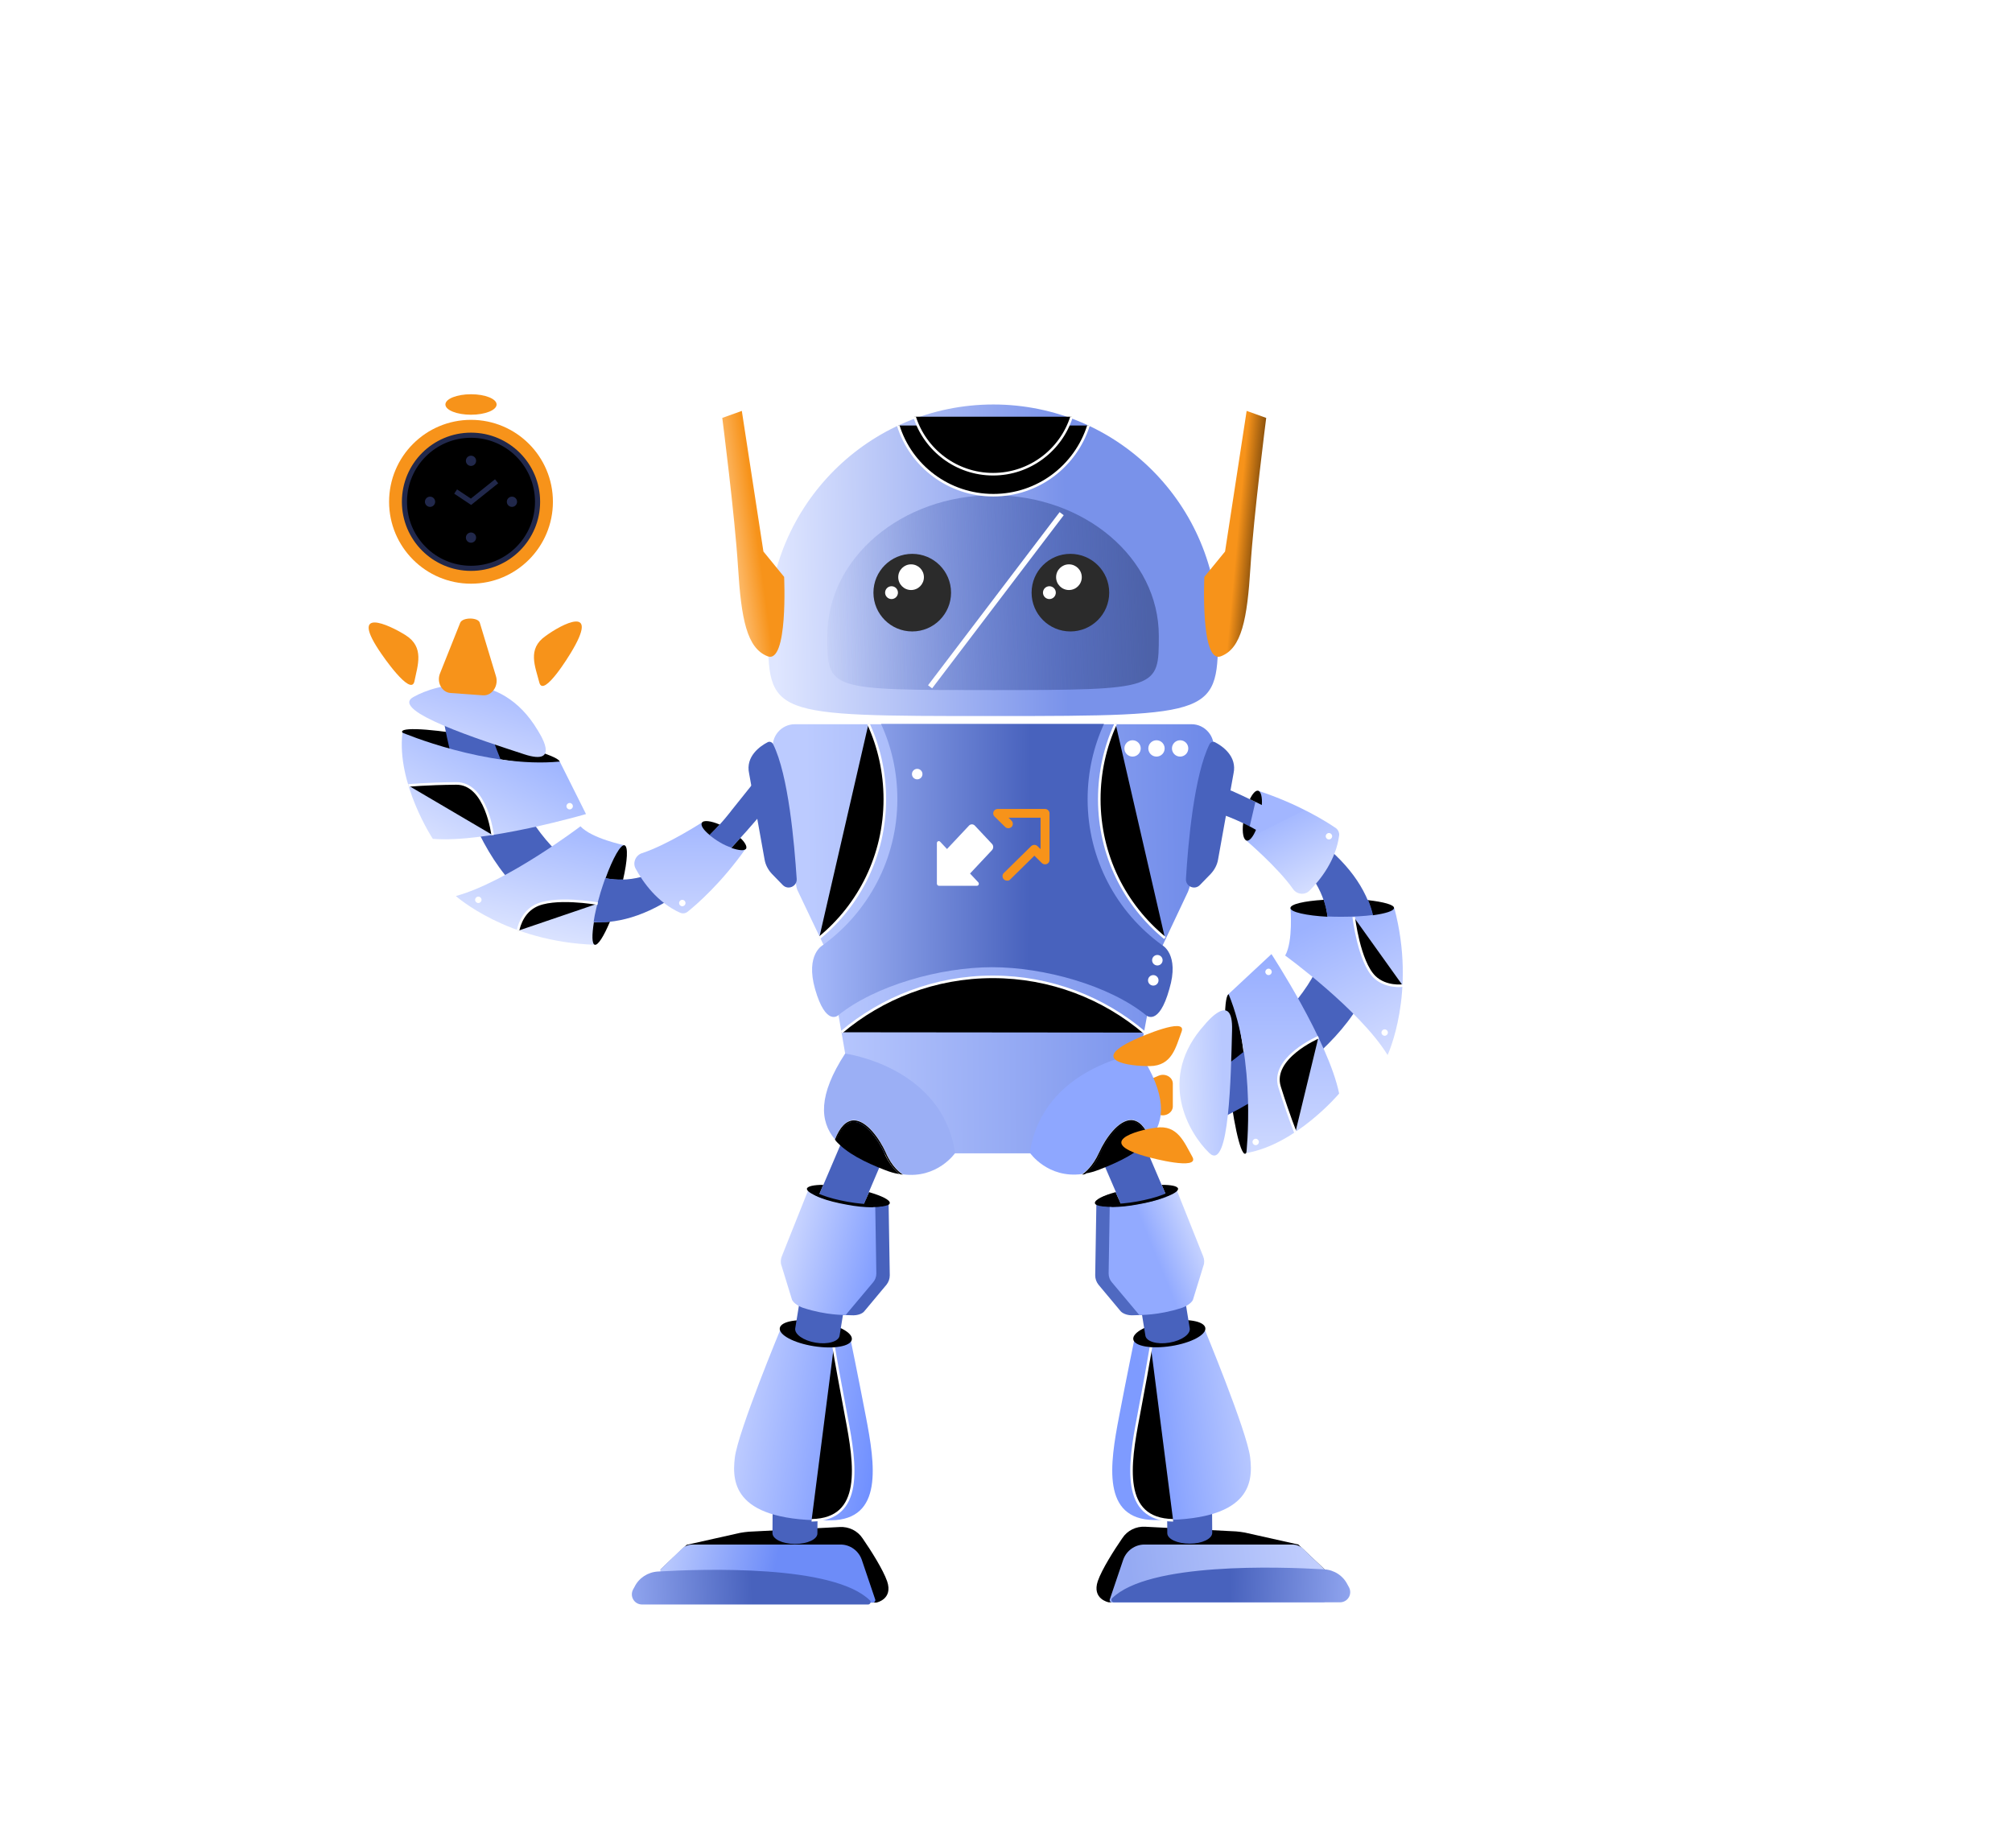 <svg width="393" height="361" viewBox="0 0 393 361" xmlns="http://www.w3.org/2000/svg">
<path d="M237.92 122.928C237.92 139.565 237.92 139.85 193.975 139.85C150.03 139.85 150.03 139.85 150.03 122.928C150.087 98.657 169.751 79 194.032 79C218.313 79 237.92 98.657 237.92 122.928Z" fill="url(#paint0_linear_216_3967)"/>
<path d="M226.35 124.182C226.35 134.551 226.35 134.779 193.975 134.779C161.6 134.779 161.6 134.779 161.6 124.182C161.6 109.026 176.078 96.719 193.975 96.719C211.872 96.719 226.35 109.026 226.35 124.182Z" fill="url(#paint1_linear_216_3967)"/>
<path d="M212.613 83.102C210.106 91.022 202.753 96.719 194.032 96.719C185.312 96.719 177.902 91.022 175.451 83.102" stroke="white" stroke-width="0.5" stroke-miterlimit="10"/>
<path d="M209.308 81.393C207.256 87.888 201.157 92.617 193.975 92.617C186.793 92.617 180.695 87.888 178.643 81.393" stroke="white" stroke-width="0.5" stroke-miterlimit="10"/>
<g filter="url(#filter0_f_216_3967)">
<line y1="-0.5" x2="42.483" y2="-0.5" transform="matrix(-0.605 0.796 -0.799 -0.602 206.973 100.023)" stroke="white"/>
</g>
<path d="M178.187 123.327C182.374 123.327 185.768 119.935 185.768 115.749C185.768 111.564 182.374 108.172 178.187 108.172C174 108.172 170.606 111.564 170.606 115.749C170.606 119.935 174 123.327 178.187 123.327Z" fill="#2B2B2B"/>
<path d="M177.959 115.237C179.344 115.237 180.467 114.114 180.467 112.73C180.467 111.345 179.344 110.223 177.959 110.223C176.574 110.223 175.451 111.345 175.451 112.73C175.451 114.114 176.574 115.237 177.959 115.237Z" fill="white"/>
<path d="M174.14 117.003C174.832 117.003 175.394 116.442 175.394 115.749C175.394 115.057 174.832 114.496 174.14 114.496C173.447 114.496 172.886 115.057 172.886 115.749C172.886 116.442 173.447 117.003 174.14 117.003Z" fill="white"/>
<path class="hlfill" d="M229.086 211.64V216.084C229.086 217.281 227.718 218.135 226.464 217.736L218.427 215.058C217.629 214.774 217.572 213.805 218.37 213.52L226.293 210.102C227.604 209.532 229.086 210.386 229.086 211.64Z" fill="#F7931A"/>
<path d="M209.08 123.327C213.266 123.327 216.66 119.935 216.66 115.749C216.66 111.564 213.266 108.172 209.08 108.172C204.893 108.172 201.499 111.564 201.499 115.749C201.499 119.935 204.893 123.327 209.08 123.327Z" fill="#2B2B2B"/>
<path d="M208.795 115.237C210.18 115.237 211.302 114.114 211.302 112.73C211.302 111.345 210.18 110.223 208.795 110.223C207.41 110.223 206.287 111.345 206.287 112.73C206.287 114.114 207.41 115.237 208.795 115.237Z" fill="white"/>
<path d="M204.976 117.003C205.668 117.003 206.23 116.442 206.23 115.749C206.23 115.057 205.668 114.496 204.976 114.496C204.283 114.496 203.722 115.057 203.722 115.749C203.722 116.442 204.283 117.003 204.976 117.003Z" fill="white"/>
<path d="M171.176 313C171.176 313 174.482 312.373 173.285 308.841C172.487 306.562 170.15 302.858 168.497 300.465C167.528 298.984 165.818 298.129 163.994 298.243L146.268 299.155C145.698 299.212 145.128 299.269 144.558 299.383L134.128 301.719L128.998 306.562L144.615 313H171.176V313Z" fill="black"/>
<path d="M170.948 312.373L168.326 304.624C167.699 302.858 166.046 301.662 164.165 301.662H135.324C134.527 301.662 133.729 301.947 133.159 302.516L128.998 306.505C128.998 306.505 128.998 306.505 128.998 306.562V312.943C128.998 312.943 128.998 313 129.055 313H170.549C170.834 313 171.062 312.658 170.948 312.373Z" fill="url(#paint2_linear_216_3967)"/>
<path d="M155.388 280.011C152.937 280.011 150.999 280.923 150.999 282.062L150.885 299.44C150.885 300.579 152.823 301.548 155.274 301.548C157.725 301.548 159.663 300.636 159.663 299.497L159.777 282.119C159.777 280.98 157.839 280.011 155.388 280.011Z" fill="#4862BD"/>
<path d="M152.595 259.272C152.595 259.272 144.159 279.555 143.532 284.683C142.905 289.811 143.532 297.275 162.341 296.933C172.544 296.762 170.948 286.107 169.124 276.649C167.585 268.616 166.103 261.437 166.103 261.437" fill="url(#paint3_linear_216_3967)"/>
<path d="M158.523 296.933C168.725 296.762 167.129 286.107 165.305 276.649C164.222 270.895 163.253 265.596 162.854 263.146" stroke="white" stroke-width="0.5" stroke-miterlimit="10"/>
<path d="M166.387 261.619C166.599 260.282 163.62 258.7 159.733 258.084C155.847 257.469 152.525 258.053 152.313 259.389C152.101 260.726 155.08 262.308 158.966 262.924C162.853 263.539 166.175 262.955 166.387 261.619Z" fill="black"/>
<path d="M162.797 240.868C160.404 240.47 158.295 241.096 158.124 242.236L155.331 259.443C155.16 260.582 156.927 261.836 159.321 262.234C161.714 262.633 163.823 262.007 163.994 260.867L166.787 243.66C167.015 242.521 165.191 241.267 162.797 240.868Z" fill="#4862BD"/>
<path d="M165.818 219.73L158.979 235.741C158.523 236.823 159.948 238.419 162.17 239.387C164.393 240.356 166.559 240.242 167.015 239.159L172.886 225.371C172.886 225.371 170.948 221.269 168.44 219.56C167.528 218.933 166.673 218.762 166.16 219.047C166.046 219.218 165.875 219.673 165.818 219.73Z" fill="#4862BD"/>
<path d="M166.217 256.879L164.507 256.822L154.989 246.623L160.517 232.721L173.57 235.114L173.798 249.073C173.798 249.757 173.57 250.383 173.171 250.896L168.839 256.081C168.554 256.48 167.642 256.993 166.217 256.879Z" fill="#4862BD"/>
<path d="M165.191 256.822C165.191 256.822 161.487 256.936 156.927 255.454C156.186 255.226 154.989 254.543 154.704 253.859L152.652 247.193C152.424 246.623 152.481 245.939 152.709 245.37L157.896 232.379L170.948 234.772L171.176 248.731C171.176 249.358 170.948 249.985 170.549 250.44L165.191 256.822Z" fill="url(#paint4_linear_216_3967)"/>
<path d="M157.611 232.151C157.554 232.607 158.409 233.177 159.834 233.69L160.803 231.411C158.922 231.411 157.725 231.695 157.611 232.151Z" fill="black"/>
<path d="M169.751 232.835L168.554 235.57C171.518 235.855 173.684 235.627 173.798 235C173.912 234.373 172.259 233.576 169.751 232.835Z" fill="black"/>
<path d="M165.989 231.98C164.051 231.638 162.227 231.468 160.803 231.468L159.834 233.747C161.259 234.259 163.196 234.829 165.419 235.171C166.502 235.342 167.585 235.513 168.554 235.57L169.751 232.835C168.668 232.55 167.357 232.208 165.989 231.98Z" fill="#4862BD"/>
<path d="M170.321 235.798C168.953 235.798 167.186 235.627 165.419 235.285C163.481 234.943 161.657 234.487 160.347 233.974C158.808 233.405 158.124 232.835 158.238 232.265C158.352 231.752 158.751 231.752 160.176 231.638L160.461 231.98C159.15 232.037 158.808 232.322 158.808 232.379C158.808 232.436 159.093 232.835 160.574 233.405C161.885 233.917 163.652 234.373 165.533 234.715C167.471 235.057 169.238 235.228 170.663 235.171C172.259 235.114 172.658 234.829 172.658 234.772C172.658 234.715 172.373 234.259 170.834 233.69L171.176 233.405C172.772 233.974 173.342 234.316 173.228 234.886C173.114 235.456 172.316 235.741 170.663 235.741C170.549 235.798 170.435 235.798 170.321 235.798Z" fill="#010202"/>
<path d="M169.582 313.372H125.409C123.927 313.372 122.958 311.834 123.642 310.467L123.927 309.954C124.782 308.187 126.549 307.048 128.487 306.934C137.435 306.421 162.799 305.567 169.924 312.575C170.209 312.859 169.981 313.372 169.582 313.372Z" fill="url(#paint5_linear_216_3967)"/>
<path d="M216.546 312.943C216.546 312.943 213.24 312.316 214.437 308.784C215.235 306.505 217.572 302.801 219.225 300.408C220.194 298.927 221.904 298.072 223.728 298.186L241.454 299.098C242.024 299.155 242.594 299.212 243.164 299.326L253.595 301.662L258.725 306.505L243.107 312.943H216.546V312.943Z" fill="black"/>
<path d="M216.774 312.373L219.396 304.624C220.023 302.858 221.676 301.662 223.557 301.662H252.398C253.196 301.662 253.994 301.947 254.564 302.516L258.725 306.505C258.725 306.505 258.725 306.505 258.725 306.562V312.943C258.725 312.943 258.725 313 258.668 313H217.173C216.888 312.943 216.66 312.658 216.774 312.373Z" fill="url(#paint6_linear_216_3967)"/>
<path d="M217.572 312.943H261.745C263.227 312.943 264.196 311.405 263.512 310.037L263.227 309.525C262.372 307.758 260.606 306.619 258.668 306.505C249.719 305.992 224.355 305.137 217.23 312.145C216.945 312.43 217.173 312.943 217.572 312.943Z" fill="url(#paint7_linear_216_3967)"/>
<path d="M232.278 279.954C234.729 279.954 236.667 280.866 236.667 282.005L236.781 299.383C236.781 300.522 234.843 301.491 232.392 301.491C229.941 301.491 228.003 300.579 228.003 299.44L227.889 282.062C227.889 280.923 229.884 280.011 232.278 279.954Z" fill="#4862BD"/>
<path d="M235.128 259.215C235.128 259.215 243.563 279.498 244.19 284.626C244.817 289.754 244.19 297.218 225.381 296.876C215.178 296.705 216.774 286.05 218.598 276.592C220.137 268.559 221.619 261.38 221.619 261.38" fill="url(#paint8_linear_216_3967)"/>
<path d="M229.143 296.933C218.94 296.762 220.536 286.107 222.36 276.649C223.443 270.895 224.412 265.596 224.811 263.146" stroke="white" stroke-width="0.5" stroke-miterlimit="10"/>
<path d="M228.783 262.894C232.669 262.279 235.648 260.696 235.436 259.36C235.225 258.023 231.902 257.439 228.016 258.055C224.129 258.67 221.15 260.253 221.362 261.589C221.574 262.925 224.896 263.51 228.783 262.894Z" fill="black"/>
<path d="M224.925 240.868C227.319 240.47 229.428 241.096 229.599 242.236L232.392 259.443C232.563 260.582 230.796 261.836 228.402 262.234C226.008 262.633 223.899 262.007 223.728 260.867L220.935 243.66C220.707 242.464 222.531 241.267 224.925 240.868Z" fill="#4862BD"/>
<path d="M221.904 219.73L228.744 235.741C229.2 236.823 227.775 238.419 225.552 239.387C223.329 240.356 221.163 240.242 220.707 239.159L214.779 225.428C214.779 225.428 216.717 221.326 219.225 219.617C220.137 218.99 220.992 218.819 221.505 219.104C221.619 219.218 221.847 219.617 221.904 219.73Z" fill="#4862BD"/>
<path d="M221.505 256.879L223.215 256.822L232.734 246.623L227.205 232.721L214.152 235.114L213.924 249.073C213.924 249.757 214.152 250.383 214.551 250.896L218.883 256.081C219.168 256.423 220.08 256.993 221.505 256.879Z" fill="#4F69C1"/>
<path d="M222.531 256.822C222.531 256.822 226.236 256.936 230.796 255.454C231.537 255.226 232.734 254.543 233.019 253.859L235.071 247.193C235.299 246.623 235.242 245.939 235.014 245.37L229.827 232.379L216.774 234.772L216.546 248.731C216.546 249.358 216.774 249.985 217.173 250.44L222.531 256.822Z" fill="url(#paint9_linear_216_3967)"/>
<path d="M230.112 232.151C230.169 232.607 229.314 233.177 227.889 233.69L226.92 231.411C228.744 231.411 229.998 231.638 230.112 232.151Z" fill="black"/>
<path d="M217.914 232.835L219.111 235.57C216.147 235.855 213.981 235.627 213.867 235C213.753 234.373 215.406 233.519 217.914 232.835Z" fill="black"/>
<path d="M221.733 231.98C223.671 231.638 225.495 231.468 226.92 231.468L227.889 233.747C226.464 234.259 224.526 234.829 222.303 235.171C221.22 235.342 220.137 235.513 219.168 235.57L217.914 232.835C219.054 232.493 220.308 232.208 221.733 231.98Z" fill="#4862BD"/>
<path d="M217.344 235.741C218.712 235.741 220.479 235.57 222.246 235.228C224.184 234.886 226.008 234.43 227.319 233.917C228.858 233.348 229.542 232.778 229.428 232.208C229.314 231.695 228.915 231.695 227.49 231.581L227.205 231.923C228.516 231.98 228.858 232.265 228.858 232.322C228.858 232.379 228.573 232.778 227.091 233.348C225.78 233.86 224.013 234.316 222.132 234.658C220.194 235 218.427 235.171 217.002 235.114C215.406 235.057 215.007 234.772 215.007 234.715C215.007 234.658 215.292 234.202 216.831 233.633L216.489 233.348C214.893 233.917 214.323 234.259 214.437 234.829C214.551 235.399 215.349 235.684 217.002 235.684C217.173 235.741 217.287 235.741 217.344 235.741Z" fill="#010202"/>
<path d="M243.201 225.343C244.172 225.245 244.252 218.186 243.38 209.577C242.509 200.968 241.015 194.068 240.044 194.166C239.073 194.264 238.993 201.323 239.864 209.933C240.736 218.542 242.23 225.441 243.201 225.343Z" fill="black"/>
<path d="M243.107 158.994C242.993 159.621 242.879 160.191 242.822 160.76C243.563 161.102 244.418 161.558 245.33 162.071C245.615 161.387 245.9 160.59 246.071 159.678C246.242 158.823 246.356 158.026 246.413 157.285C245.672 156.886 244.874 156.487 244.076 156.145C243.734 156.829 243.392 157.855 243.107 158.994Z" fill="#4862BD"/>
<path d="M239.459 159.336C239.459 159.336 285.799 175.631 237.065 209.817V219.104C237.065 219.104 267.331 205.6 268.756 186.343C269.611 175.061 263.626 164.692 240.542 154.436L237.92 153.809L237.065 158.652L239.459 159.336Z" fill="#4862BD"/>
<path d="M243.449 164.179C243.449 164.179 249.605 169.421 252.569 173.637C253.31 174.719 254.906 174.89 255.818 173.922C257.927 171.814 260.948 167.996 261.575 163.153C261.632 162.641 261.404 162.128 261.005 161.786C259.181 160.532 253.709 157.057 245.729 154.436L243.449 164.179Z" fill="url(#paint10_linear_216_3967)"/>
<path d="M246.47 157.228C246.584 155.69 246.299 154.55 245.729 154.436C245.273 154.322 244.646 155.006 244.133 156.088C244.931 156.487 245.729 156.829 246.47 157.228Z" fill="black"/>
<path d="M243.506 164.179C244.076 164.293 244.76 163.438 245.33 162.071C244.418 161.558 243.563 161.102 242.822 160.76C242.594 162.641 242.879 164.008 243.506 164.179Z" fill="black"/>
<path d="M252.056 177.34C252.056 177.34 252.626 183.836 251.03 186.627C251.03 186.627 265.564 197.168 271.036 206.056C271.036 206.056 276.736 193.92 272.347 177.34H252.056Z" fill="url(#paint11_linear_216_3967)"/>
<path d="M252.056 177.34C252.056 178.138 255.134 178.822 259.295 179.05C259.181 177.91 258.896 176.771 258.554 175.745C254.735 175.973 252.056 176.6 252.056 177.34Z" fill="black"/>
<path d="M267.16 175.802C267.559 176.771 267.901 177.739 268.129 178.765C270.637 178.423 272.29 177.91 272.29 177.34C272.347 176.714 270.238 176.144 267.16 175.802Z" fill="black"/>
<path d="M262.201 175.574C260.891 175.574 259.694 175.631 258.554 175.688C258.896 176.771 259.181 177.853 259.295 178.993C260.207 179.05 261.175 179.05 262.201 179.05C264.424 179.05 266.476 178.936 268.186 178.708C267.958 177.739 267.616 176.714 267.217 175.745C265.678 175.688 263.968 175.574 262.201 175.574Z" fill="#4862BD"/>
<path d="M248.351 186.343C248.351 186.343 259.466 203.321 261.574 213.577C261.574 213.577 253.253 223.491 243.449 225.2C243.449 225.2 245.444 207.367 239.972 194.148L248.351 186.343Z" fill="url(#paint12_linear_216_3967)"/>
<path d="M235.356 200.074C235.584 199.789 240.884 193.351 240.656 201.213C240.428 209.988 240.143 228.961 236.211 225.2C232.278 221.44 225.78 210.614 235.356 200.074Z" fill="url(#paint13_linear_216_3967)"/>
<path d="M259.58 163.951C259.926 163.951 260.207 163.671 260.207 163.324C260.207 162.978 259.926 162.698 259.58 162.698C259.233 162.698 258.953 162.978 258.953 163.324C258.953 163.671 259.233 163.951 259.58 163.951Z" fill="white"/>
<path d="M270.466 202.296C270.812 202.296 271.093 202.015 271.093 201.669C271.093 201.323 270.812 201.042 270.466 201.042C270.12 201.042 269.839 201.323 269.839 201.669C269.839 202.015 270.12 202.296 270.466 202.296Z" fill="white"/>
<path d="M247.781 190.445C248.127 190.445 248.408 190.164 248.408 189.818C248.408 189.472 248.127 189.191 247.781 189.191C247.435 189.191 247.154 189.472 247.154 189.818C247.154 190.164 247.435 190.445 247.781 190.445Z" fill="white"/>
<path d="M245.273 223.662C245.619 223.662 245.9 223.381 245.9 223.035C245.9 222.689 245.619 222.408 245.273 222.408C244.927 222.408 244.646 222.689 244.646 223.035C244.646 223.381 244.927 223.662 245.273 223.662Z" fill="white"/>
<path d="M264.424 179.107C264.424 179.107 265.45 187.824 268.471 190.787C270.694 192.952 274 192.496 274 192.496" stroke="white" stroke-width="0.5" stroke-miterlimit="10"/>
<path d="M257.528 202.581C257.528 202.581 248.123 206.626 249.947 212.324C251.714 217.964 253.025 221.155 253.025 221.155" stroke="white" stroke-width="0.5" stroke-miterlimit="10"/>
<path d="M232.449 172.782C232.392 173.238 232.221 173.694 232.05 174.15L226.293 186.343L221.904 209.931L207.826 225.257H194.032H180.182L165.761 209.646L161.714 186.343L155.901 174.15C155.673 173.751 155.559 173.295 155.502 172.782L150.999 146.516C150.543 143.839 152.595 141.446 155.274 141.446H232.734C235.413 141.446 237.464 143.896 237.008 146.516L232.449 172.782Z" fill="url(#paint14_linear_216_3967)"/>
<path d="M226.977 184.576C218.142 178.195 212.442 167.825 212.442 156.088C212.442 150.847 213.582 145.89 215.634 141.389H193.861H172.088C174.14 145.833 175.28 150.847 175.28 156.088C175.28 167.825 169.523 178.195 160.745 184.576C160.745 184.576 157.269 186.343 159.207 193.18C161.315 200.53 163.709 198.307 163.709 198.307C171.005 192.439 183.716 188.906 193.804 188.906C203.893 188.906 216.66 192.439 223.899 198.307C223.899 198.307 226.35 200.53 228.402 193.18C230.454 186.343 226.977 184.576 226.977 184.576Z" fill="url(#paint15_linear_216_3967)"/>
<path d="M223.557 201.669C215.577 194.889 205.204 190.787 193.918 190.787C182.633 190.787 172.316 194.889 164.336 201.612" stroke="white" stroke-width="0.5" stroke-miterlimit="10"/>
<path d="M217.914 141.389C215.862 145.833 214.722 150.847 214.722 156.088C214.722 167.028 219.681 176.771 227.547 183.209" stroke="white" stroke-width="0.5" stroke-miterlimit="10"/>
<path d="M169.637 141.389C171.689 145.833 172.829 150.847 172.829 156.088C172.829 167.028 167.87 176.771 160.005 183.209" stroke="white" stroke-width="0.5" stroke-miterlimit="10"/>
<path d="M230.511 147.77C231.392 147.77 232.107 147.056 232.107 146.175C232.107 145.293 231.392 144.579 230.511 144.579C229.629 144.579 228.915 145.293 228.915 146.175C228.915 147.056 229.629 147.77 230.511 147.77Z" fill="white"/>
<path d="M225.894 147.77C226.775 147.77 227.49 147.056 227.49 146.175C227.49 145.293 226.775 144.579 225.894 144.579C225.012 144.579 224.298 145.293 224.298 146.175C224.298 147.056 225.012 147.77 225.894 147.77Z" fill="white"/>
<path d="M221.22 147.77C222.101 147.77 222.816 147.056 222.816 146.175C222.816 145.293 222.101 144.579 221.22 144.579C220.339 144.579 219.624 145.293 219.624 146.175C219.624 147.056 220.339 147.77 221.22 147.77Z" fill="white"/>
<path d="M226.065 188.565C226.632 188.565 227.091 188.106 227.091 187.539C227.091 186.973 226.632 186.514 226.065 186.514C225.498 186.514 225.039 186.973 225.039 187.539C225.039 188.106 225.498 188.565 226.065 188.565Z" fill="white"/>
<path d="M225.267 192.496C225.834 192.496 226.293 192.037 226.293 191.47C226.293 190.904 225.834 190.445 225.267 190.445C224.7 190.445 224.241 190.904 224.241 191.47C224.241 192.037 224.7 192.496 225.267 192.496Z" fill="white"/>
<path d="M179.156 152.214C179.722 152.214 180.182 151.755 180.182 151.188C180.182 150.622 179.722 150.163 179.156 150.163C178.589 150.163 178.13 150.622 178.13 151.188C178.13 151.755 178.589 152.214 179.156 152.214Z" fill="white"/>
<path d="M165.077 205.771C159.777 213.919 160.119 218.99 163.082 222.522C164.051 220.072 165.248 218.819 166.73 218.762H166.787C169.295 218.762 171.917 222.522 173 225.029C174.311 227.935 175.907 229.074 176.363 229.359C183.089 230.271 186.565 225.2 186.565 225.2C184.058 208.278 165.077 205.771 165.077 205.771Z" fill="#9BAFF5"/>
<path d="M172.715 225.2C171.689 222.807 169.124 219.104 166.73 219.104H166.673C165.305 219.161 164.165 220.357 163.253 222.75L163.139 222.693C165.362 225.257 169.01 227.023 172.829 228.505C173.855 228.904 174.767 229.188 175.679 229.302C174.995 228.733 173.741 227.479 172.715 225.2Z" fill="black"/>
<path d="M173 225.086C171.86 222.522 169.295 218.819 166.787 218.819H166.73C165.248 218.876 164.051 220.129 163.082 222.579C163.139 222.636 163.139 222.636 163.196 222.693L163.31 222.75C164.222 220.357 165.362 219.161 166.73 219.104H166.787C169.181 219.104 171.689 222.864 172.772 225.2C173.798 227.536 174.995 228.733 175.736 229.302C175.793 229.302 175.85 229.302 175.907 229.359C176.078 229.359 176.249 229.416 176.363 229.416C175.907 229.131 174.254 227.992 173 225.086Z" fill="black"/>
<path d="M222.645 205.714C227.946 213.862 227.604 218.933 224.64 222.465C223.671 220.015 222.474 218.762 220.992 218.705H220.935C218.427 218.705 215.805 222.465 214.722 224.972C213.411 227.878 211.815 229.017 211.359 229.302C204.634 230.214 201.157 225.143 201.157 225.143C203.665 208.278 222.645 205.714 222.645 205.714Z" fill="#8EA7FF"/>
<path d="M214.95 225.143C215.976 222.75 218.541 218.99 220.935 218.99H220.992C222.36 219.047 223.5 220.243 224.412 222.636L224.526 222.579C222.303 225.143 218.655 226.909 214.836 228.391C213.81 228.79 212.898 229.074 211.986 229.188C212.727 228.676 213.924 227.479 214.95 225.143Z" fill="black"/>
<path d="M214.722 225.029C215.862 222.465 218.427 218.762 220.935 218.762H220.992C222.474 218.819 223.671 220.072 224.64 222.522C224.583 222.579 224.583 222.579 224.526 222.636L224.412 222.693C223.5 220.3 222.36 219.104 220.992 219.047H220.935C218.541 219.047 216.033 222.807 214.95 225.2C213.924 227.536 212.727 228.733 211.986 229.302C211.929 229.302 211.872 229.302 211.815 229.359C211.644 229.359 211.473 229.416 211.359 229.416C211.815 229.074 213.411 227.935 214.722 225.029Z" fill="black"/>
<path d="M236.267 145.32C236.495 144.921 236.951 144.75 237.35 144.978C238.775 145.719 241.682 147.713 240.941 151.074L237.92 167.882C237.749 168.908 237.236 169.877 236.495 170.674L234.387 172.839C233.361 173.922 231.537 173.124 231.651 171.643C232.05 164.806 233.247 151.359 236.267 145.32Z" fill="#4862BD"/>
<path d="M150.999 145.32C150.771 144.921 150.315 144.75 149.916 144.978C148.491 145.719 145.584 147.713 146.325 151.074L149.346 167.882C149.517 168.908 150.03 169.877 150.771 170.674L152.88 172.839C153.906 173.922 155.73 173.124 155.616 171.643C155.16 164.806 154.02 151.359 150.999 145.32Z" fill="#4862BD"/>
<path d="M109.313 148.825C109.499 147.868 102.759 145.759 94.26 144.116C85.76 142.473 78.72 141.917 78.535 142.875C78.35 143.832 85.09 145.941 93.589 147.584C102.088 149.227 109.128 149.783 109.313 148.825Z" fill="black"/>
<path d="M142.905 158.253C142.905 158.253 114.007 197.966 95.255 141.446L86.363 138.768C86.363 138.768 90.581 171.643 108.593 178.537C119.137 182.582 130.822 179.847 147.237 160.703L150.087 157.399L148.605 151.131L142.905 158.253Z" fill="#4862BD"/>
<path d="M137.091 160.646C137.091 160.646 130.309 165.034 125.407 166.629C124.153 167.028 123.526 168.509 124.153 169.649C125.578 172.27 128.371 176.258 132.817 178.252C133.33 178.48 133.843 178.423 134.299 178.081C136.008 176.714 140.91 172.497 145.755 165.603L137.091 160.646Z" fill="url(#paint16_linear_216_3967)"/>
<path d="M140.568 161.045C138.858 160.305 137.376 160.134 137.091 160.703C136.806 161.216 137.433 162.128 138.63 163.096C139.314 162.413 139.998 161.672 140.568 161.045Z" fill="black"/>
<path d="M144.617 163.666C143.99 164.35 143.42 164.977 142.85 165.603C144.332 166.116 145.472 166.23 145.757 165.717C145.928 165.261 145.472 164.464 144.617 163.666Z" fill="black"/>
<path d="M142.164 161.843C141.594 161.558 141.081 161.273 140.568 161.045C139.998 161.672 139.314 162.356 138.573 163.096C139.143 163.552 139.827 164.065 140.625 164.521C141.366 164.977 142.164 165.318 142.848 165.546C143.418 164.92 144.045 164.293 144.615 163.609C144.045 163.039 143.19 162.413 142.164 161.843Z" fill="#4862BD"/>
<path d="M121.987 165.091C121.987 165.091 115.603 163.78 113.38 161.387C113.38 161.387 99.074 172.27 89.042 175.004C89.042 175.004 99.017 183.95 116.173 184.519L121.987 165.091Z" fill="url(#paint17_linear_216_3967)"/>
<path d="M121.702 171.814C122.557 168.11 122.728 165.318 121.987 165.091C121.246 164.863 119.707 167.597 118.282 171.529C119.422 171.757 120.562 171.871 121.702 171.814Z" fill="black"/>
<path d="M116.002 180.132C115.603 182.639 115.603 184.348 116.173 184.519C116.8 184.69 117.94 182.867 119.137 180.018C118.054 180.132 117.028 180.189 116.002 180.132Z" fill="black"/>
<path d="M119.08 180.018C119.65 178.651 120.22 177.055 120.733 175.289C121.075 174.036 121.417 172.896 121.645 171.757C120.505 171.814 119.365 171.7 118.225 171.529C117.94 172.383 117.598 173.295 117.313 174.264C116.686 176.429 116.173 178.423 115.945 180.075C117.028 180.189 118.054 180.132 119.08 180.018Z" fill="#4862BD"/>
<path d="M114.463 158.994C114.463 158.994 94.97 164.692 84.54 163.837C84.54 163.837 77.415 153.012 78.612 143.098C78.612 143.098 95.141 150.106 109.334 148.739L114.463 158.994Z" fill="url(#paint18_linear_216_3967)"/>
<path d="M105.002 142.585C105.173 142.927 109.846 149.764 102.38 147.314C94.058 144.579 75.99 138.825 80.721 136.147C85.451 133.469 97.706 130.392 105.002 142.585Z" fill="url(#paint19_linear_216_3967)"/>
<path d="M133.273 176.999C133.619 176.999 133.9 176.718 133.9 176.372C133.9 176.026 133.619 175.745 133.273 175.745C132.926 175.745 132.646 176.026 132.646 176.372C132.646 176.718 132.926 176.999 133.273 176.999Z" fill="white"/>
<path d="M93.431 176.372C93.777 176.372 94.058 176.091 94.058 175.745C94.058 175.399 93.777 175.118 93.431 175.118C93.085 175.118 92.804 175.399 92.804 175.745C92.804 176.091 93.085 176.372 93.431 176.372Z" fill="white"/>
<path d="M111.271 158.083C111.618 158.083 111.898 157.802 111.898 157.456C111.898 157.11 111.618 156.829 111.271 156.829C110.925 156.829 110.644 157.11 110.644 157.456C110.644 157.802 110.925 158.083 111.271 158.083Z" fill="white"/>
<path d="M116.743 176.486C116.743 176.486 108.08 174.947 104.432 176.999C101.696 178.48 101.183 181.785 101.183 181.785" stroke="white" stroke-width="0.5" stroke-miterlimit="10"/>
<path d="M96.224 163.096C96.224 163.096 95.027 152.955 89.099 153.012C83.172 153.069 79.752 153.411 79.752 153.411" stroke="white" stroke-width="0.5" stroke-miterlimit="10"/>
<path class="hlfill" d="M222.531 202.638C222.531 202.638 231.936 198.478 230.796 201.498C229.656 204.518 228.972 208.164 224.583 208.221C220.707 208.278 211.929 207.196 222.531 202.638Z" fill="#F7931A"/>
<path class="hlfill" d="M224.526 226.055C224.526 226.055 234.444 228.733 232.905 225.941C231.309 223.149 230.055 219.617 225.78 220.243C221.961 220.756 213.411 223.149 224.526 226.055Z" fill="#F7931A"/>
<path class="hlfill" d="M94.343 135.805L88.016 135.349C86.306 135.235 85.224 133.241 85.964 131.475L89.897 121.618C90.353 120.535 93.374 120.535 93.716 121.618L96.851 131.988C97.478 133.868 96.167 135.919 94.343 135.805Z" fill="#F7931A"/>
<path class="hlfill" d="M111.442 127.6C111.442 127.6 106.142 136.432 105.344 133.298C104.546 130.164 102.95 126.746 106.541 124.239C109.619 121.96 117.427 117.801 111.442 127.6Z" fill="#F7931A"/>
<path class="hlfill" d="M74.508 127.714C74.508 127.714 80.265 136.204 80.949 133.07C81.576 129.937 82.944 126.404 79.239 124.068C75.99 122.017 67.953 118.256 74.508 127.714Z" fill="#F7931A"/>
<path class="hlfill" d="M144.9 80.253L149.118 107.716L153.165 112.673C153.165 112.673 153.963 129.765 149.916 128.17C145.869 126.575 144.786 120.877 144.159 110.792C143.532 100.708 141.081 81.621 141.081 81.621L144.9 80.253Z" fill="url(#paint20_linear_216_3967)"/>
<path class="hlfill" d="M243.506 80.253L239.288 107.716L235.242 112.673C235.242 112.673 234.444 129.765 238.49 128.17C242.537 126.632 243.62 120.877 244.247 110.792C244.874 100.708 247.325 81.621 247.325 81.621L243.506 80.253Z" fill="url(#paint21_linear_216_3967)"/>
<path class="hlfill" d="M92 114C100.837 114 108 106.837 108 98C108 89.163 100.837 82 92 82C83.163 82 76 89.163 76 98C76 106.837 83.163 114 92 114Z" fill="#F7931A"/>
<path d="M92 111C99.18 111 105 105.18 105 98C105 90.82 99.18 85 92 85C84.82 85 79 90.82 79 98C79 105.18 84.82 111 92 111Z" stroke="#21284B" stroke-miterlimit="10"/>
<path d="M97 94L92 98L89 96" stroke="#21284B" stroke-miterlimit="10"/>
<path d="M100 99C100.552 99 101 98.552 101 98C101 97.448 100.552 97 100 97C99.448 97 99 97.448 99 98C99 98.552 99.448 99 100 99Z" fill="#21284B"/>
<path d="M84 99C84.552 99 85 98.552 85 98C85 97.448 84.552 97 84 97C83.448 97 83 97.448 83 98C83 98.552 83.448 99 84 99Z" fill="#21284B"/>
<path d="M92 91C92.552 91 93 90.552 93 90C93 89.448 92.552 89 92 89C91.448 89 91 89.448 91 90C91 90.552 91.448 91 92 91Z" fill="#21284B"/>
<path d="M92 106C92.552 106 93 105.552 93 105C93 104.448 92.552 104 92 104C91.448 104 91 104.448 91 105C91 105.552 91.448 106 92 106Z" fill="#21284B"/>
<path class="hlfill" d="M97 79C97 80.105 94.761 81 92 81C89.239 81 87 80.105 87 79C87 77.895 89.239 77 92 77C94.761 77 97 77.895 97 79Z" fill="#F7931A"/>
<path class="hlfill" d="M197.318 171.771L202.043 167.126L203.512 168.571C203.754 168.809 204.144 168.882 204.461 168.754C204.795 168.626 205 168.315 205 167.949V158.86C205 158.384 204.609 158 204.126 158H194.882C194.528 158 194.212 158.201 194.063 158.53C193.933 158.86 194.008 159.225 194.249 159.463L196.333 161.511C196.667 161.841 197.225 161.841 197.579 161.511C197.914 161.182 197.914 160.634 197.579 160.286L196.984 159.701H203.252V165.846L202.656 165.261C202.322 164.931 201.764 164.931 201.41 165.261L196.072 170.509C195.737 170.839 195.737 171.387 196.072 171.735C196.24 171.899 196.463 171.991 196.686 171.991C196.928 172.027 197.151 171.954 197.318 171.771Z" fill="#F7931A"/>
<path d="M193.765 164.821L192.088 163.036L190.412 161.25C190.261 161.089 190.043 161 189.841 161C189.64 161 189.422 161.089 189.271 161.25L187.125 163.536L184.979 165.821L184.308 165.107L183.637 164.393C183.52 164.268 183.369 164.25 183.235 164.304C183.101 164.357 183 164.482 183 164.661V172.589C183 172.696 183.05 172.804 183.117 172.875C183.184 172.946 183.285 173 183.386 173H190.831C190.998 173 191.116 172.893 191.166 172.75C191.216 172.607 191.2 172.446 191.082 172.321L190.277 171.464L189.473 170.607L191.619 168.321L193.765 166.036C193.916 165.875 194 165.643 194 165.429C194 165.196 193.916 164.982 193.765 164.821Z" fill="white"/>
<defs>
<filter id="filter0_f_216_3967" x="172.264" y="91.023" width="44.508" height="52.422" filterUnits="userSpaceOnUse" color-interpolation-filters="sRGB">
<feFlood flood-opacity="0" result="BackgroundImageFix"/>
<feBlend mode="normal" in="SourceGraphic" in2="BackgroundImageFix" result="shape"/>
<feGaussianBlur stdDeviation="4.5" result="effect1_foregroundBlur_216_3967"/>
</filter>
<linearGradient id="paint0_linear_216_3967" x1="151.882" y1="141.156" x2="208.809" y2="140.234" gradientUnits="userSpaceOnUse">
<stop stop-color="#DFE6FF"/>
<stop offset="1" stop-color="#7992EA"/>
</linearGradient>
<linearGradient id="paint1_linear_216_3967" x1="224.418" y1="128.816" x2="158.31" y2="131.122" gradientUnits="userSpaceOnUse">
<stop stop-color="#4D62A9"/>
<stop offset="1" stop-color="#4863BD" stop-opacity="0"/>
<stop offset="1" stop-color="#ADBFFF"/>
</linearGradient>
<linearGradient id="paint2_linear_216_3967" x1="124.336" y1="307.516" x2="149.978" y2="313.047" gradientUnits="userSpaceOnUse">
<stop stop-color="#CBD7FF"/>
<stop offset="1" stop-color="#6D8CF8"/>
</linearGradient>
<linearGradient id="paint3_linear_216_3967" x1="140.864" y1="278.266" x2="180.794" y2="285.181" gradientUnits="userSpaceOnUse">
<stop stop-color="#C7D3FF"/>
<stop offset="1" stop-color="#557BFF"/>
</linearGradient>
<linearGradient id="paint4_linear_216_3967" x1="178.968" y1="258.156" x2="148.226" y2="250.321" gradientUnits="userSpaceOnUse">
<stop stop-color="#5A7FFF"/>
<stop offset="1" stop-color="#D8E0FF"/>
</linearGradient>
<linearGradient id="paint5_linear_216_3967" x1="146.735" y1="306.602" x2="115.45" y2="307.957" gradientUnits="userSpaceOnUse">
<stop stop-color="#4862BD"/>
<stop offset="1" stop-color="#A7BAFF"/>
</linearGradient>
<linearGradient id="paint6_linear_216_3967" x1="221.205" y1="310.715" x2="262.058" y2="305.643" gradientUnits="userSpaceOnUse">
<stop stop-color="#95AAF3"/>
<stop offset="1" stop-color="#C7D3FF"/>
</linearGradient>
<linearGradient id="paint7_linear_216_3967" x1="240.419" y1="306.172" x2="271.704" y2="307.528" gradientUnits="userSpaceOnUse">
<stop stop-color="#4862BD"/>
<stop offset="1" stop-color="#A7BAFF"/>
</linearGradient>
<linearGradient id="paint8_linear_216_3967" x1="224.877" y1="285.578" x2="262.058" y2="280.506" gradientUnits="userSpaceOnUse">
<stop stop-color="#7E9BFF"/>
<stop offset="1" stop-color="#EDF1FF"/>
</linearGradient>
<linearGradient id="paint9_linear_216_3967" x1="221.664" y1="235.305" x2="238.628" y2="228.396" gradientUnits="userSpaceOnUse">
<stop stop-color="#92AAFF"/>
<stop offset="1" stop-color="white"/>
</linearGradient>
<linearGradient id="paint10_linear_216_3967" x1="249.668" y1="160.809" x2="258.328" y2="178.207" gradientUnits="userSpaceOnUse">
<stop stop-color="#A2B6FF"/>
<stop offset="0" stop-color="#A5B9FF"/>
<stop offset="1" stop-color="#E4EAFF"/>
</linearGradient>
<linearGradient id="paint11_linear_216_3967" x1="262.519" y1="177.34" x2="277.109" y2="206.108" gradientUnits="userSpaceOnUse">
<stop stop-color="#9CB2FF"/>
<stop offset="1" stop-color="#D8E0FF"/>
</linearGradient>
<linearGradient id="paint12_linear_216_3967" x1="250.773" y1="186.343" x2="250.773" y2="225.2" gradientUnits="userSpaceOnUse">
<stop stop-color="#96ADFF"/>
<stop offset="1" stop-color="#CDD8FF"/>
</linearGradient>
<linearGradient id="paint13_linear_216_3967" x1="239.568" y1="226.164" x2="227.632" y2="226.625" gradientUnits="userSpaceOnUse">
<stop stop-color="#B8C8FF"/>
<stop offset="1" stop-color="#E3EAFF"/>
</linearGradient>
<linearGradient id="paint14_linear_216_3967" x1="157.85" y1="188.23" x2="234.977" y2="187.308" gradientUnits="userSpaceOnUse">
<stop stop-color="#BCCBFF"/>
<stop offset="1" stop-color="#708BE9"/>
</linearGradient>
<linearGradient id="paint15_linear_216_3967" x1="226.714" y1="199.199" x2="155.555" y2="198.738" gradientUnits="userSpaceOnUse">
<stop offset="0.362" stop-color="#4862BD"/>
<stop offset="1" stop-color="#ACBFFF"/>
</linearGradient>
<linearGradient id="paint16_linear_216_3967" x1="134.831" y1="160.646" x2="134.831" y2="178.389" gradientUnits="userSpaceOnUse">
<stop stop-color="#A4B8FF"/>
<stop offset="1" stop-color="#C6D2FF"/>
</linearGradient>
<linearGradient id="paint17_linear_216_3967" x1="105.515" y1="161.387" x2="100.507" y2="184.127" gradientUnits="userSpaceOnUse">
<stop stop-color="#A7BBFF"/>
<stop offset="1" stop-color="#E0E7FF"/>
</linearGradient>
<linearGradient id="paint18_linear_216_3967" x1="96.47" y1="143.098" x2="85.392" y2="164.049" gradientUnits="userSpaceOnUse">
<stop stop-color="#A0B6FF"/>
<stop offset="1" stop-color="#D6DFFF"/>
</linearGradient>
<linearGradient id="paint19_linear_216_3967" x1="88.986" y1="145.27" x2="94.451" y2="128.345" gradientUnits="userSpaceOnUse">
<stop stop-color="#CAD5FF"/>
<stop offset="1" stop-color="#9FB4FF"/>
</linearGradient>
<linearGradient id="paint20_linear_216_3967" x1="150.964" y1="127.445" x2="144.078" y2="128.367" gradientUnits="userSpaceOnUse">
<stop stop-color="#F7931A"/>
<stop offset="0" stop-color="#F7931A"/>
<stop offset="0.469" stop-color="#FBAD50"/>
<stop offset="1" stop-color="#FFCA89"/>
</linearGradient>
<linearGradient id="paint21_linear_216_3967" x1="244.618" y1="128.359" x2="239.569" y2="127.898" gradientUnits="userSpaceOnUse">
<stop stop-color="#5E3607"/>
<stop offset="1" stop-color="#F7931A"/>
</linearGradient>
</defs>
</svg>